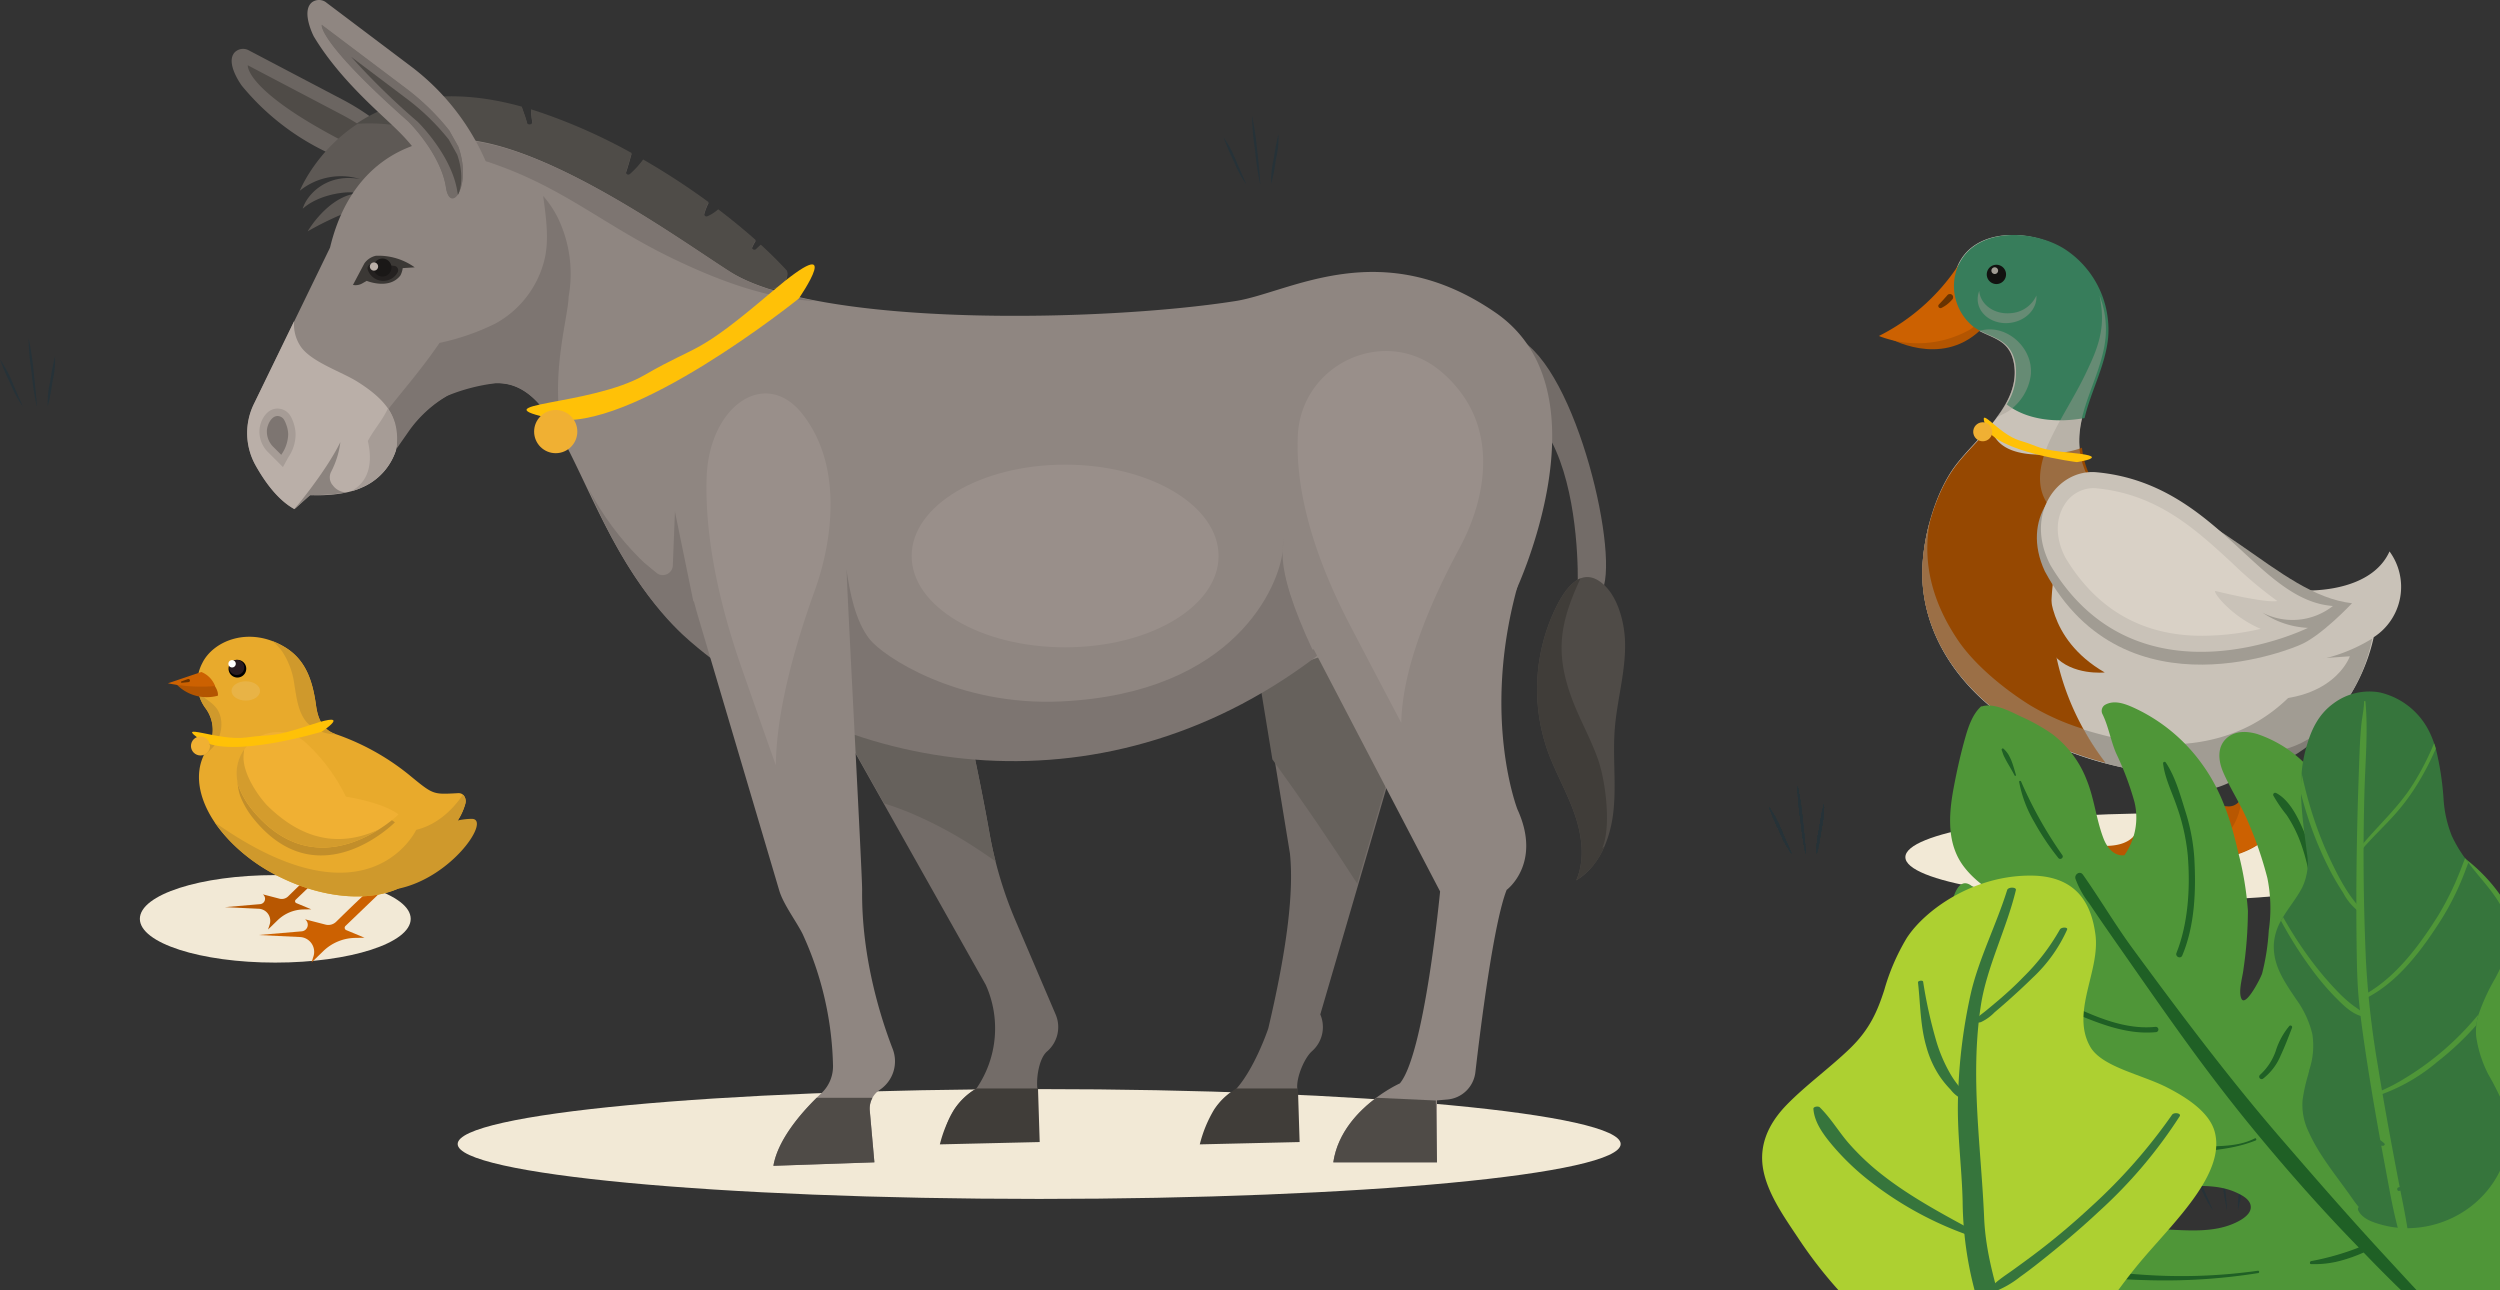 <svg xmlns="http://www.w3.org/2000/svg" xmlns:xlink="http://www.w3.org/1999/xlink" width="462.896" height="238.912" viewBox="0 0 462.896 238.912">
  <rect x="0" y="0" width="462.896" height="238.912" fill="#333333" stroke="none"/>
  <defs>
    <clipPath id="clip-path">
      <rect id="Rectángulo_330070" data-name="Rectángulo 330070" width="14.602" height="42.181" fill="none"/>
    </clipPath>
    <clipPath id="clip-path-2">
      <rect id="Rectángulo_330071" data-name="Rectángulo 330071" width="9.599" height="16.658" fill="none"/>
    </clipPath>
    <clipPath id="clip-path-3">
      <rect id="Rectángulo_330072" data-name="Rectángulo 330072" width="33.922" height="44.776" fill="none"/>
    </clipPath>
    <clipPath id="clip-path-4">
      <rect id="Rectángulo_330073" data-name="Rectángulo 330073" width="10.885" height="5.971" fill="none"/>
    </clipPath>
    <clipPath id="clip-path-5">
      <rect id="Rectángulo_330074" data-name="Rectángulo 330074" width="9.857" height="12.424" fill="none"/>
    </clipPath>
    <clipPath id="clip-path-6">
      <rect id="Rectángulo_330075" data-name="Rectángulo 330075" width="171" height="121" transform="translate(0 0)" fill="#fff" stroke="#707070" stroke-width="1"/>
    </clipPath>
  </defs>
  <g id="Grupo_1004849" data-name="Grupo 1004849" transform="translate(-852.104 -1339.088)">
    <g id="Grupo_908230" data-name="Grupo 908230" transform="translate(852.104 1401.698)">
      <g id="Grupo_907956" data-name="Grupo 907956" transform="translate(0 3.943)">
        <g id="Grupo_907955" data-name="Grupo 907955">
          <path id="Trazado_627998" data-name="Trazado 627998" d="M61.281,461.581a22.15,22.15,0,0,1-2.289-4.262A41.2,41.2,0,0,1,57.1,452.9a22.148,22.148,0,0,1,2.289,4.262C60.413,459.608,61.36,461.581,61.281,461.581Z" transform="translate(-57.094 -452.897)" fill="#263238"/>
        </g>
      </g>
      <g id="Grupo_907958" data-name="Grupo 907958" transform="translate(5.251 0)">
        <g id="Grupo_907957" data-name="Grupo 907957">
          <path id="Trazado_627999" data-name="Trazado 627999" d="M65.288,460.527a55.809,55.809,0,0,1-.947-6.314,44.815,44.815,0,0,1-.552-6.314,55.812,55.812,0,0,1,.947,6.314C65.131,457.686,65.367,460.527,65.288,460.527Z" transform="translate(-63.747 -447.9)" fill="#263238"/>
        </g>
      </g>
      <g id="Grupo_907960" data-name="Grupo 907960" transform="translate(8.807 3.393)">
        <g id="Grupo_907959" data-name="Grupo 907959">
          <path id="Trazado_628000" data-name="Trazado 628000" d="M69.632,452.2a16.355,16.355,0,0,1-.474,4.656,37.6,37.6,0,0,1-.868,4.577,16.354,16.354,0,0,1,.474-4.656A37.607,37.607,0,0,1,69.632,452.2Z" transform="translate(-68.253 -452.2)" fill="#263238"/>
        </g>
      </g>
    </g>
    <g id="Grupo_908229" data-name="Grupo 908229" transform="translate(578.287 -292.507)">
      <path id="Trazado_628473" data-name="Trazado 628473" d="M0,115.2c0,4.472,21.075,8.1,47.073,8.1s47.073-3.625,47.073-8.1-21.075-8.1-47.073-8.1S0,110.731,0,115.2" transform="translate(626.613 1675.104)" fill="#f2e9d6"/>
      <path id="Trazado_628474" data-name="Trazado 628474" d="M42.47,90.68l0,12.66a2.465,2.465,0,0,1-2.634,2.459l-5.176-.356s-.407,4.026-7.808,3.256c0,0,5.678,3.006,1.043,7.657,0,0,13.773.645,18.994-4.678a3.622,3.622,0,0,0,.495-4.333,8.483,8.483,0,0,1-1.289-4.647c.223-3.254.014-11.637.014-11.637Z" transform="translate(646.492 1675.104)" fill="#b85701"/>
      <path id="Trazado_628475" data-name="Trazado 628475" d="M45.215,107.246a8.481,8.481,0,0,1-1.289-4.647c.223-3.254.014-11.637.014-11.637L40.3,90.581l0,12.661a2.439,2.439,0,0,1-.063.544,11.686,11.686,0,0,1-4.982,9.333,18.162,18.162,0,0,1-8.408,3.161c3.381.022,13.551-.295,17.872-4.7a3.622,3.622,0,0,0,.495-4.333" transform="translate(648.645 1675.104)" fill="#cc6101"/>
      <path id="Trazado_628476" data-name="Trazado 628476" d="M85.948,74.469A34.136,34.136,0,0,1,70.192,96.364c-7.924,4.67-17.493,4.5-26.54,3.033C15.977,94.907,1.992,78.156,2.363,62.012c.144-6.285,2.423-14.441,6.2-19.421,4.041-5.325,12.12-11.217,10.762-18.827-.876-4.9-4.692-4.558-7.746-6.87A9.753,9.753,0,0,1,8.391,7.216C10.6-1.52,22.108-1.329,28.241,2.551A17.91,17.91,0,0,1,36.262,18.9c-.618,7.038-5.4,13.45-4.781,20.488.467,5.35,4.008,9.917,7.957,13.49a50.5,50.5,0,0,0,34.73,12.953c5.749-.14,12.321-1.923,14.7-7.239a11.1,11.1,0,0,1-2.92,15.882" transform="translate(627.388 1675.104)" fill="#c9c2b8"/>
      <path id="Trazado_628477" data-name="Trazado 628477" d="M81.664,19.023s9.549,5.612,16.959-1.365l-1.108-3.765Z" transform="translate(541.826 1675.104)" fill="#b35501"/>
      <path id="Trazado_628478" data-name="Trazado 628478" d="M98.99,17.584c4.447-2.522-3.169-6.712-1.848-12.247A38.088,38.088,0,0,1,82.255,18.7,19.758,19.758,0,0,0,98.99,17.584" transform="translate(539.458 1675.104)" fill="#cc6101"/>
      <path id="Trazado_628479" data-name="Trazado 628479" d="M86.761,12.878c.319-.356.647-.682.95-1.029l.459-.513c.159-.168.248-.383.606-.4H88.8a.573.573,0,0,1,.589.482c.06.369-.165.526-.331.72a6.836,6.836,0,0,1-.555.535,5.81,5.81,0,0,1-1.289.838.4.4,0,0,1-.462-.63Z" transform="translate(546.057 1675.104)" fill="#693301"/>
      <path id="Trazado_628480" data-name="Trazado 628480" d="M54.157,95l0,12.66a2.465,2.465,0,0,1-2.634,2.459l-5.176-.356s-.407,4.026-7.808,3.256c0,0,5.678,3.006,1.043,7.657,0,0,13.773.645,18.994-4.678a3.624,3.624,0,0,0,.495-4.334,8.477,8.477,0,0,1-1.289-4.646c.223-3.254.014-11.638.014-11.638Z" transform="translate(623.317 1675.104)" fill="#b85701"/>
      <path id="Trazado_628481" data-name="Trazado 628481" d="M56.9,111.564a8.483,8.483,0,0,1-1.288-4.647c.223-3.254.015-11.637.015-11.637L51.993,94.9l0,12.661a2.439,2.439,0,0,1-.063.544,12.707,12.707,0,0,1-.823,4.071,12.856,12.856,0,0,1-4.16,5.262,18.154,18.154,0,0,1-8.408,3.161c3.381.022,13.552-.295,17.873-4.7a3.624,3.624,0,0,0,.494-4.333" transform="translate(625.463 1675.104)" fill="#cc6101"/>
      <path id="Trazado_628482" data-name="Trazado 628482" d="M80.8,78.72A30.238,30.238,0,0,1,69,90.516c-7.434,4.061-16.31,4.688-24.93,2.77C38.52,92.051,32.2,90.164,27.323,87.062c-4.935-3.136-10.189-7.6-13.135-12.044-4.247-6.4-6.7-13.859-5.056-22.133a38.3,38.3,0,0,0-1.427,9.127c-.356,15.537,12.579,31.632,38.2,36.823,2.313,2.511,6.486,4.177,11.24,4.155a16,16,0,0,0,10.507-3.563,27.232,27.232,0,0,0,7.816-3.064A32.079,32.079,0,0,0,91.017,74.721a30.7,30.7,0,0,1-10.217,4" transform="translate(622.044 1675.104)" fill="#a19c93"/>
      <path id="Trazado_628483" data-name="Trazado 628483" d="M16.184,100.128s2.893-2.021,3.626-4.554c0,0,5.511,1.24,12.553-4.818,0,0-3.839,6.713-16.179,9.372" transform="translate(672.473 1675.104)" fill="#827d76"/>
      <path id="Trazado_628484" data-name="Trazado 628484" d="M58.145,7.216C60.388-1.519,72.072-1.329,78.3,2.551A17.826,17.826,0,0,1,86.442,18.9c-.461,5.172-3.2,10.007-4.377,15-4.918.885-10.492.489-14.418-2.53a11.021,11.021,0,0,0,1.6-7.6c-.889-4.9-4.764-4.558-7.865-6.87a9.669,9.669,0,0,1-3.239-9.678" transform="translate(577.726 1675.104)" fill="#377d5b"/>
      <path id="Trazado_628485" data-name="Trazado 628485" d="M64.788,42.591c1.747-2.268,4.236-4.638,6.413-7.2,1.148,7.431,14.086,5.2,16.852,3.992a16.062,16.062,0,0,0,2.469,7.011,33.144,33.144,0,0,0-5.608,9.25c-4.146,10.406-2.922,22.269,1.639,32.325a50.1,50.1,0,0,0,5.816,9.711C69.612,91.541,58.151,76.533,58.49,62.012c.147-6.285,2.461-14.441,6.3-19.421" transform="translate(571.261 1675.104)" fill="#964801"/>
      <g id="Grupo_908211" data-name="Grupo 908211" transform="translate(651.544 1686.301)" opacity="0.44" style="mix-blend-mode: multiply;isolation: isolate">
        <g id="Grupo_908210" data-name="Grupo 908210" transform="translate(0)">
          <g id="Grupo_908209" data-name="Grupo 908209" clip-path="url(#clip-path)">
            <path id="Trazado_628486" data-name="Trazado 628486" d="M63.895,25.76c-1.919,4-4.377,7.73-6.314,11.725-1.724,3.554-3.011,7.824-1.249,11.359,2.19,4.4,8.32,5.514,12.887,3.7.3-.117.586-.244.872-.378-3.691-3.462-6.866-7.782-7.31-12.787-.624-7.038,4.227-13.451,4.854-20.488a17.254,17.254,0,0,0-1.128-7.7c.122.571.194,1.15.278,1.73.744,5.123-.971,8.83-2.89,12.834" transform="translate(-55.489 -11.196)" fill="#a19c93"/>
          </g>
        </g>
      </g>
      <g id="Grupo_908214" data-name="Grupo 908214" transform="translate(640.272 1692.583)" opacity="0.44" style="mix-blend-mode: multiply;isolation: isolate">
        <g id="Grupo_908213" data-name="Grupo 908213">
          <g id="Grupo_908212" data-name="Grupo 908212" clip-path="url(#clip-path-2)">
            <path id="Trazado_628487" data-name="Trazado 628487" d="M81.526,25.94a7.272,7.272,0,0,0-.453-3.325c-1.365-3.56-5.334-6.026-9.111-4.834,2.759,1.436,5.667,1.821,6.422,5.983.7,3.847-1.055,7.255-3.488,10.372.478-.611,1.854-1.061,2.514-1.533a9.617,9.617,0,0,0,4.116-6.663" transform="translate(-71.961 -17.478)" fill="#a19c93"/>
          </g>
        </g>
      </g>
      <path id="Trazado_628488" data-name="Trazado 628488" d="M22.225,45.457c22.235,3.059,33.55,21.1,47.576,22.732,0,0-5.818,6.218-9.743,7.761,0,0-32.134,14.172-47.129-13.668-4.534-9.709,2.139-17.81,9.3-16.825" transform="translate(639.511 1675.104)" fill="#a19c93"/>
      <path id="Trazado_628489" data-name="Trazado 628489" d="M25.755,43.934c22.348,2.088,29.656,23.74,43.74,24.76a12.1,12.1,0,0,1-13,1.254,16.23,16.23,0,0,0,8.382,2.8S33.393,88.309,17.2,61.148c-4.953-9.5,1.361-17.886,8.554-17.214" transform="translate(636.28 1675.104)" fill="#c9c2b8"/>
      <path id="Trazado_628490" data-name="Trazado 628490" d="M52.686,74.209c-11.078.049-19.634-4.833-25.433-14.51-1.763-3.427-1.851-6.919-.241-9.587a6.36,6.36,0,0,1,5.359-3.24c.185,0,.372.008.558.025,11.387,1.065,18.447,7.582,25.276,13.886a75.676,75.676,0,0,0,8.312,6.987c-2.25.444-11.437-1.847-11.437-1.847-.694-.047,2.7,4.6,8.365,7.007a48.44,48.44,0,0,1-10.759,1.279" transform="translate(628.963 1675.104)" fill="#d9d1c6"/>
      <path id="Trazado_628491" data-name="Trazado 628491" d="M18.515,78.809l11.753-.8S27.183,87.1,11.85,85.982" transform="translate(678.642 1675.104)" fill="#c9c2b8"/>
      <g id="Grupo_908217" data-name="Grupo 908217" transform="translate(629.744 1727.99)" opacity="0.47" style="mix-blend-mode: multiply;isolation: isolate">
        <g id="Grupo_908216" data-name="Grupo 908216" transform="translate(0)">
          <g id="Grupo_908215" data-name="Grupo 908215" clip-path="url(#clip-path-3)">
            <path id="Trazado_628492" data-name="Trazado 628492" d="M58.454,62.012a37.689,37.689,0,0,1,1.45-9.127c-1.67,8.274.822,15.734,5.138,22.133,2.993,4.439,8.333,8.908,13.348,12.044a44.629,44.629,0,0,0,9.9,4.41,69.2,69.2,0,0,0,4.084,6.189C69.23,91.311,58.12,76.309,58.454,62.012" transform="translate(-58.447 -52.885)" fill="#a19c93"/>
          </g>
        </g>
      </g>
      <path id="Trazado_628493" data-name="Trazado 628493" d="M67.669,64.822S66.852,74.66,77.821,81c0,0-6.021.642-9.356-3.154l-1.084,5.168-9.167-15.94Z" transform="translate(585.7 1675.104)" fill="#964801"/>
      <g id="Grupo_908220" data-name="Grupo 908220" transform="translate(639.998 1685.45)" opacity="0.44" style="mix-blend-mode: multiply;isolation: isolate">
        <g id="Grupo_908219" data-name="Grupo 908219">
          <g id="Grupo_908218" data-name="Grupo 908218" clip-path="url(#clip-path-4)">
            <path id="Trazado_628494" data-name="Trazado 628494" d="M77.24,14.456c-2.992.364-5.667-1.4-5.975-3.928-.008-.061-.007-.121-.011-.182a4,4,0,0,0-.275,2c.308,2.533,2.983,4.292,5.975,3.928,2.919-.356,5.055-2.6,4.87-5.064a5.584,5.584,0,0,1-4.584,3.25" transform="translate(-70.95 -10.346)" fill="#a19c93"/>
          </g>
        </g>
      </g>
      <path id="Trazado_628495" data-name="Trazado 628495" d="M80.147,7.292a1.786,1.786,0,1,1-1.794-1.778,1.787,1.787,0,0,1,1.794,1.778" transform="translate(565.107 1675.104)" fill="#121210"/>
      <path id="Trazado_628496" data-name="Trazado 628496" d="M79.283,6.6a.62.62,0,1,1-.623-.617.621.621,0,0,1,.623.617" transform="translate(564.499 1675.104)" fill="#a19c93"/>
    </g>
    <g id="Grupo_908231" data-name="Grupo 908231" transform="translate(1179.637 1484.541)">
      <g id="Grupo_907956-2" data-name="Grupo 907956" transform="translate(0 3.943)">
        <g id="Grupo_907955-2" data-name="Grupo 907955">
          <path id="Trazado_627998-2" data-name="Trazado 627998" d="M61.281,461.581a22.15,22.15,0,0,1-2.289-4.262A41.2,41.2,0,0,1,57.1,452.9a22.148,22.148,0,0,1,2.289,4.262C60.413,459.608,61.36,461.581,61.281,461.581Z" transform="translate(-57.094 -452.897)" fill="#263238"/>
        </g>
      </g>
      <g id="Grupo_907958-2" data-name="Grupo 907958" transform="translate(5.251 0)">
        <g id="Grupo_907957-2" data-name="Grupo 907957">
          <path id="Trazado_627999-2" data-name="Trazado 627999" d="M65.288,460.527a55.809,55.809,0,0,1-.947-6.314,44.815,44.815,0,0,1-.552-6.314,55.812,55.812,0,0,1,.947,6.314C65.131,457.686,65.367,460.527,65.288,460.527Z" transform="translate(-63.747 -447.9)" fill="#263238"/>
        </g>
      </g>
      <g id="Grupo_907960-2" data-name="Grupo 907960" transform="translate(8.807 3.393)">
        <g id="Grupo_907959-2" data-name="Grupo 907959">
          <path id="Trazado_628000-2" data-name="Trazado 628000" d="M69.632,452.2a16.355,16.355,0,0,1-.474,4.656,37.6,37.6,0,0,1-.868,4.577,16.354,16.354,0,0,1,.474-4.656A37.607,37.607,0,0,1,69.632,452.2Z" transform="translate(-68.253 -452.2)" fill="#263238"/>
        </g>
      </g>
    </g>
    <g id="Grupo_908232" data-name="Grupo 908232" transform="translate(1179.637 1484.541)">
      <g id="Grupo_907956-3" data-name="Grupo 907956" transform="translate(0 3.943)">
        <g id="Grupo_907955-3" data-name="Grupo 907955">
          <path id="Trazado_627998-3" data-name="Trazado 627998" d="M61.281,461.581a22.15,22.15,0,0,1-2.289-4.262A41.2,41.2,0,0,1,57.1,452.9a22.148,22.148,0,0,1,2.289,4.262C60.413,459.608,61.36,461.581,61.281,461.581Z" transform="translate(-57.094 -452.897)" fill="#263238"/>
        </g>
      </g>
      <g id="Grupo_907958-3" data-name="Grupo 907958" transform="translate(5.251 0)">
        <g id="Grupo_907957-3" data-name="Grupo 907957">
          <path id="Trazado_627999-3" data-name="Trazado 627999" d="M65.288,460.527a55.809,55.809,0,0,1-.947-6.314,44.815,44.815,0,0,1-.552-6.314,55.812,55.812,0,0,1,.947,6.314C65.131,457.686,65.367,460.527,65.288,460.527Z" transform="translate(-63.747 -447.9)" fill="#263238"/>
        </g>
      </g>
      <g id="Grupo_907960-3" data-name="Grupo 907960" transform="translate(8.807 3.393)">
        <g id="Grupo_907959-3" data-name="Grupo 907959">
          <path id="Trazado_628000-3" data-name="Trazado 628000" d="M69.632,452.2a16.355,16.355,0,0,1-.474,4.656,37.6,37.6,0,0,1-.868,4.577,16.354,16.354,0,0,1,.474-4.656A37.607,37.607,0,0,1,69.632,452.2Z" transform="translate(-68.253 -452.2)" fill="#263238"/>
        </g>
      </g>
    </g>
    <g id="Grupo_908233" data-name="Grupo 908233" transform="translate(1179.637 1484.541)">
      <g id="Grupo_907956-4" data-name="Grupo 907956" transform="translate(0 3.943)">
        <g id="Grupo_907955-4" data-name="Grupo 907955">
          <path id="Trazado_627998-4" data-name="Trazado 627998" d="M61.281,461.581a22.15,22.15,0,0,1-2.289-4.262A41.2,41.2,0,0,1,57.1,452.9a22.148,22.148,0,0,1,2.289,4.262C60.413,459.608,61.36,461.581,61.281,461.581Z" transform="translate(-57.094 -452.897)" fill="#263238"/>
        </g>
      </g>
      <g id="Grupo_907958-4" data-name="Grupo 907958" transform="translate(5.251 0)">
        <g id="Grupo_907957-4" data-name="Grupo 907957">
          <path id="Trazado_627999-4" data-name="Trazado 627999" d="M65.288,460.527a55.809,55.809,0,0,1-.947-6.314,44.815,44.815,0,0,1-.552-6.314,55.812,55.812,0,0,1,.947,6.314C65.131,457.686,65.367,460.527,65.288,460.527Z" transform="translate(-63.747 -447.9)" fill="#263238"/>
        </g>
      </g>
      <g id="Grupo_907960-4" data-name="Grupo 907960" transform="translate(8.807 3.393)">
        <g id="Grupo_907959-4" data-name="Grupo 907959">
          <path id="Trazado_628000-4" data-name="Trazado 628000" d="M69.632,452.2a16.355,16.355,0,0,1-.474,4.656,37.6,37.6,0,0,1-.868,4.577,16.354,16.354,0,0,1,.474-4.656A37.607,37.607,0,0,1,69.632,452.2Z" transform="translate(-68.253 -452.2)" fill="#263238"/>
        </g>
      </g>
    </g>
    <g id="Grupo_908234" data-name="Grupo 908234" transform="translate(1179.637 1484.541)">
      <g id="Grupo_907956-5" data-name="Grupo 907956" transform="translate(0 3.943)">
        <g id="Grupo_907955-5" data-name="Grupo 907955">
          <path id="Trazado_627998-5" data-name="Trazado 627998" d="M61.281,461.581a22.15,22.15,0,0,1-2.289-4.262A41.2,41.2,0,0,1,57.1,452.9a22.148,22.148,0,0,1,2.289,4.262C60.413,459.608,61.36,461.581,61.281,461.581Z" transform="translate(-57.094 -452.897)" fill="#263238"/>
        </g>
      </g>
      <g id="Grupo_907958-5" data-name="Grupo 907958" transform="translate(5.251 0)">
        <g id="Grupo_907957-5" data-name="Grupo 907957">
          <path id="Trazado_627999-5" data-name="Trazado 627999" d="M65.288,460.527a55.809,55.809,0,0,1-.947-6.314,44.815,44.815,0,0,1-.552-6.314,55.812,55.812,0,0,1,.947,6.314C65.131,457.686,65.367,460.527,65.288,460.527Z" transform="translate(-63.747 -447.9)" fill="#263238"/>
        </g>
      </g>
      <g id="Grupo_907960-5" data-name="Grupo 907960" transform="translate(8.807 3.393)">
        <g id="Grupo_907959-5" data-name="Grupo 907959">
          <path id="Trazado_628000-5" data-name="Trazado 628000" d="M69.632,452.2a16.355,16.355,0,0,1-.474,4.656,37.6,37.6,0,0,1-.868,4.577,16.354,16.354,0,0,1,.474-4.656A37.607,37.607,0,0,1,69.632,452.2Z" transform="translate(-68.253 -452.2)" fill="#263238"/>
        </g>
      </g>
    </g>
    <g id="Grupo_908235" data-name="Grupo 908235" transform="translate(1179.637 1484.541)">
      <g id="Grupo_907956-6" data-name="Grupo 907956" transform="translate(0 3.943)">
        <g id="Grupo_907955-6" data-name="Grupo 907955">
          <path id="Trazado_627998-6" data-name="Trazado 627998" d="M61.281,461.581a22.15,22.15,0,0,1-2.289-4.262A41.2,41.2,0,0,1,57.1,452.9a22.148,22.148,0,0,1,2.289,4.262C60.413,459.608,61.36,461.581,61.281,461.581Z" transform="translate(-57.094 -452.897)" fill="#263238"/>
        </g>
      </g>
      <g id="Grupo_907958-6" data-name="Grupo 907958" transform="translate(5.251 0)">
        <g id="Grupo_907957-6" data-name="Grupo 907957">
          <path id="Trazado_627999-6" data-name="Trazado 627999" d="M65.288,460.527a55.809,55.809,0,0,1-.947-6.314,44.815,44.815,0,0,1-.552-6.314,55.812,55.812,0,0,1,.947,6.314C65.131,457.686,65.367,460.527,65.288,460.527Z" transform="translate(-63.747 -447.9)" fill="#263238"/>
        </g>
      </g>
      <g id="Grupo_907960-6" data-name="Grupo 907960" transform="translate(8.807 3.393)">
        <g id="Grupo_907959-6" data-name="Grupo 907959">
          <path id="Trazado_628000-6" data-name="Trazado 628000" d="M69.632,452.2a16.355,16.355,0,0,1-.474,4.656,37.6,37.6,0,0,1-.868,4.577,16.354,16.354,0,0,1,.474-4.656A37.607,37.607,0,0,1,69.632,452.2Z" transform="translate(-68.253 -452.2)" fill="#263238"/>
        </g>
      </g>
    </g>
    <g id="Grupo_908236" data-name="Grupo 908236" transform="translate(1078.637 1360.541)">
      <g id="Grupo_907956-7" data-name="Grupo 907956" transform="translate(0 3.943)">
        <g id="Grupo_907955-7" data-name="Grupo 907955">
          <path id="Trazado_627998-7" data-name="Trazado 627998" d="M61.281,461.581a22.15,22.15,0,0,1-2.289-4.262A41.2,41.2,0,0,1,57.1,452.9a22.148,22.148,0,0,1,2.289,4.262C60.413,459.608,61.36,461.581,61.281,461.581Z" transform="translate(-57.094 -452.897)" fill="#263238"/>
        </g>
      </g>
      <g id="Grupo_907958-7" data-name="Grupo 907958" transform="translate(5.251 0)">
        <g id="Grupo_907957-7" data-name="Grupo 907957">
          <path id="Trazado_627999-7" data-name="Trazado 627999" d="M65.288,460.527a55.809,55.809,0,0,1-.947-6.314,44.815,44.815,0,0,1-.552-6.314,55.812,55.812,0,0,1,.947,6.314C65.131,457.686,65.367,460.527,65.288,460.527Z" transform="translate(-63.747 -447.9)" fill="#263238"/>
        </g>
      </g>
      <g id="Grupo_907960-7" data-name="Grupo 907960" transform="translate(8.807 3.393)">
        <g id="Grupo_907959-7" data-name="Grupo 907959">
          <path id="Trazado_628000-7" data-name="Trazado 628000" d="M69.632,452.2a16.355,16.355,0,0,1-.474,4.656,37.6,37.6,0,0,1-.868,4.577,16.354,16.354,0,0,1,.474-4.656A37.607,37.607,0,0,1,69.632,452.2Z" transform="translate(-68.253 -452.2)" fill="#263238"/>
        </g>
      </g>
    </g>
    <g id="Grupo_908237" data-name="Grupo 908237" transform="translate(1179.637 1484.541)">
      <g id="Grupo_907956-8" data-name="Grupo 907956" transform="translate(0 3.943)">
        <g id="Grupo_907955-8" data-name="Grupo 907955">
          <path id="Trazado_627998-8" data-name="Trazado 627998" d="M61.281,461.581a22.15,22.15,0,0,1-2.289-4.262A41.2,41.2,0,0,1,57.1,452.9a22.148,22.148,0,0,1,2.289,4.262C60.413,459.608,61.36,461.581,61.281,461.581Z" transform="translate(-57.094 -452.897)" fill="#263238"/>
        </g>
      </g>
      <g id="Grupo_907958-8" data-name="Grupo 907958" transform="translate(5.251 0)">
        <g id="Grupo_907957-8" data-name="Grupo 907957">
          <path id="Trazado_627999-8" data-name="Trazado 627999" d="M65.288,460.527a55.809,55.809,0,0,1-.947-6.314,44.815,44.815,0,0,1-.552-6.314,55.812,55.812,0,0,1,.947,6.314C65.131,457.686,65.367,460.527,65.288,460.527Z" transform="translate(-63.747 -447.9)" fill="#263238"/>
        </g>
      </g>
      <g id="Grupo_907960-8" data-name="Grupo 907960" transform="translate(8.807 3.393)">
        <g id="Grupo_907959-8" data-name="Grupo 907959">
          <path id="Trazado_628000-8" data-name="Trazado 628000" d="M69.632,452.2a16.355,16.355,0,0,1-.474,4.656,37.6,37.6,0,0,1-.868,4.577,16.354,16.354,0,0,1,.474-4.656A37.607,37.607,0,0,1,69.632,452.2Z" transform="translate(-68.253 -452.2)" fill="#263238"/>
        </g>
      </g>
    </g>
    <g id="Grupo_908238" data-name="Grupo 908238" transform="translate(1179.637 1484.541)">
      <g id="Grupo_907956-9" data-name="Grupo 907956" transform="translate(0 3.943)">
        <g id="Grupo_907955-9" data-name="Grupo 907955">
          <path id="Trazado_627998-9" data-name="Trazado 627998" d="M61.281,461.581a22.15,22.15,0,0,1-2.289-4.262A41.2,41.2,0,0,1,57.1,452.9a22.148,22.148,0,0,1,2.289,4.262C60.413,459.608,61.36,461.581,61.281,461.581Z" transform="translate(-57.094 -452.897)" fill="#263238"/>
        </g>
      </g>
      <g id="Grupo_907958-9" data-name="Grupo 907958" transform="translate(5.251 0)">
        <g id="Grupo_907957-9" data-name="Grupo 907957">
          <path id="Trazado_627999-9" data-name="Trazado 627999" d="M65.288,460.527a55.809,55.809,0,0,1-.947-6.314,44.815,44.815,0,0,1-.552-6.314,55.812,55.812,0,0,1,.947,6.314C65.131,457.686,65.367,460.527,65.288,460.527Z" transform="translate(-63.747 -447.9)" fill="#263238"/>
        </g>
      </g>
      <g id="Grupo_907960-9" data-name="Grupo 907960" transform="translate(8.807 3.393)">
        <g id="Grupo_907959-9" data-name="Grupo 907959">
          <path id="Trazado_628000-9" data-name="Trazado 628000" d="M69.632,452.2a16.355,16.355,0,0,1-.474,4.656,37.6,37.6,0,0,1-.868,4.577,16.354,16.354,0,0,1,.474-4.656A37.607,37.607,0,0,1,69.632,452.2Z" transform="translate(-68.253 -452.2)" fill="#263238"/>
        </g>
      </g>
    </g>
    <g id="Grupo_908239" data-name="Grupo 908239" transform="translate(1257.637 1550.541)">
      <g id="Grupo_907956-10" data-name="Grupo 907956" transform="translate(0 3.943)">
        <g id="Grupo_907955-10" data-name="Grupo 907955">
          <path id="Trazado_627998-10" data-name="Trazado 627998" d="M61.281,461.581a22.15,22.15,0,0,1-2.289-4.262A41.2,41.2,0,0,1,57.1,452.9a22.148,22.148,0,0,1,2.289,4.262C60.413,459.608,61.36,461.581,61.281,461.581Z" transform="translate(-57.094 -452.897)" fill="#263238"/>
        </g>
      </g>
      <g id="Grupo_907958-10" data-name="Grupo 907958" transform="translate(5.251 0)">
        <g id="Grupo_907957-10" data-name="Grupo 907957">
          <path id="Trazado_627999-10" data-name="Trazado 627999" d="M65.288,460.527a55.809,55.809,0,0,1-.947-6.314,44.815,44.815,0,0,1-.552-6.314,55.812,55.812,0,0,1,.947,6.314C65.131,457.686,65.367,460.527,65.288,460.527Z" transform="translate(-63.747 -447.9)" fill="#263238"/>
        </g>
      </g>
      <g id="Grupo_907960-10" data-name="Grupo 907960" transform="translate(8.807 3.393)">
        <g id="Grupo_907959-10" data-name="Grupo 907959">
          <path id="Trazado_628000-10" data-name="Trazado 628000" d="M69.632,452.2a16.355,16.355,0,0,1-.474,4.656,37.6,37.6,0,0,1-.868,4.577,16.354,16.354,0,0,1,.474-4.656A37.607,37.607,0,0,1,69.632,452.2Z" transform="translate(-68.253 -452.2)" fill="#263238"/>
        </g>
      </g>
    </g>
    <g id="Grupo_908228" data-name="Grupo 908228" transform="translate(-338.267 -183.256)">
      <path id="Trazado_628539" data-name="Trazado 628539" d="M181.417,154.286c0,4.472-11.227,8.1-25.075,8.1s-25.075-3.625-25.075-8.1,11.226-8.1,25.075-8.1,25.075,3.625,25.075,8.1" transform="translate(1085 1538.191)" fill="#f2e9d6"/>
      <path id="Trazado_628540" data-name="Trazado 628540" d="M174.426,148.453c-.216-.072-4.876,4.47-6.814,6.372a2.067,2.067,0,0,1-1.971.525l-3.779-.979.129.125a1.228,1.228,0,0,1-.751,2.1l-8.026.685,7.713.373a2.749,2.749,0,0,1,2.485,3.583l-.366,1.142,2.176-2.112a8.7,8.7,0,0,1,5.9-2.455l1.751-.03-3.393-1.411a.466.466,0,0,1-.144-.767l7.452-7.154Z" transform="translate(1085 1538.191)" fill="#cc6101"/>
      <path id="Trazado_628541" data-name="Trazado 628541" d="M164.261,144.944c-.176-.059-3.964,3.635-5.54,5.181a1.683,1.683,0,0,1-1.6.427l-3.072-.8.1.1a1,1,0,0,1-.611,1.71l-6.526.557,6.271.3a2.234,2.234,0,0,1,2.02,2.913l-.3.928,1.77-1.717a7.071,7.071,0,0,1,4.8-2l1.425-.025-2.76-1.147a.379.379,0,0,1-.117-.623l6.06-5.817Z" transform="translate(1085 1538.191)" fill="#b85701"/>
      <path id="Trazado_628542" data-name="Trazado 628542" d="M190.157,131.012c-.15.011-.3.021-.45.028-4.258.215-4.174.207-8.726-3.526a44.715,44.715,0,0,0-13.546-7.463c-2.416-.855-3.221-2.925-3.546-5.279-.627-4.54-1.875-8.412-5.719-10.756-6.659-4.06-13.348-1.192-15.347,2.924a7.931,7.931,0,0,0,.61,8.357,6.707,6.707,0,0,1,.213,7.715,8.874,8.874,0,0,0-.514.915c-3.425,7.051,3.01,17.241,14.373,22.761s23.351,4.278,26.776-2.773a9.21,9.21,0,0,0,.876-3.522,11.7,11.7,0,0,0,6.361-7.38c.282-1.043-.284-2.081-1.361-2" transform="translate(1085 1538.191)" fill="#e8aa2c"/>
      <path id="Trazado_628543" data-name="Trazado 628543" d="M147.69,107.967a1.638,1.638,0,1,1,1.639,1.639,1.639,1.639,0,0,1-1.639-1.639" transform="translate(1085 1538.191)"/>
      <path id="Trazado_628544" data-name="Trazado 628544" d="M147.792,107.731a1.4,1.4,0,1,1,1.4,1.4,1.4,1.4,0,0,1-1.4-1.4" transform="translate(1085 1538.191)" fill="#291b21"/>
      <path id="Trazado_628545" data-name="Trazado 628545" d="M149.027,107.057a.683.683,0,1,1-.683-.683.683.683,0,0,1,.683.683" transform="translate(1085 1538.191)" fill="#fff"/>
      <path id="Trazado_628546" data-name="Trazado 628546" d="M169.024,133.128a33.11,33.11,0,0,0-7.048-9.829c-6.009-5.443-14.767.47-12.123,8.246a15.793,15.793,0,0,0,2.367,4.08c12.07,15.1,26.271.792,26.271.792-2.958-2.315-9.467-3.289-9.467-3.289" transform="translate(1085 1538.191)" fill="#c28e2a"/>
      <path id="Trazado_628547" data-name="Trazado 628547" d="M169.417,131.666a33.187,33.187,0,0,0-7.255-9.829,7.667,7.667,0,0,0-12.478,8.246,15.715,15.715,0,0,0,2.437,4.08c12.424,15.1,27.04.792,27.04.792-3.045-2.315-9.744-3.289-9.744-3.289" transform="translate(1085 1538.191)" fill="#f0b033"/>
      <path id="Trazado_628548" data-name="Trazado 628548" d="M155.044,133.493c-1.4-1.354-4.869-5.949-4.568-9.562.031-.373.069-.708.111-1.015a7.632,7.632,0,0,0-.9,7.166,15.72,15.72,0,0,0,2.437,4.081c8.6,10.457,18.252,6.814,23.378,3.583-5.29,2.417-12.538,3.421-20.455-4.253" transform="translate(1085 1538.191)" fill="#d49c2d"/>
      <path id="Trazado_628549" data-name="Trazado 628549" d="M192.682,135.767a13.43,13.43,0,0,0-2.55.3,11.151,11.151,0,0,0,1.386-3.05,1.653,1.653,0,0,0-.448-1.723c-1.067,1.627-3.968,5.381-8.632,6.512,0,0-8.778,18.745-37.3-1.389a31.478,31.478,0,0,0,12.364,10.275c7.916,3.846,16.134,4.4,21.55,2.009l-.016.022c10.11-2.071,17.377-13.033,13.643-12.952" transform="translate(1085 1538.191)" fill="#cf992c"/>
      <path id="Trazado_628550" data-name="Trazado 628550" d="M143.132,123.927c-.028.057-.049.116-.076.174a17.7,17.7,0,0,0,1.651-1.483c1.765-1.875,2.343-5.382.636-7.477-.9-1.1-2.212-1.719-3.233-2.686a7.34,7.34,0,0,0,1.323,2.842,6.708,6.708,0,0,1,.214,7.715,8.7,8.7,0,0,0-.515.915" transform="translate(1085 1538.191)" fill="#cf992c"/>
      <path id="Trazado_628551" data-name="Trazado 628551" d="M157.59,104.731a14.5,14.5,0,0,1,2.3,6.3c.4,2.35.691,5.1,2.355,6.947a7.711,7.711,0,0,0,5.384,2.149l-.2-.074c-2.416-.855-3.221-2.924-3.546-5.279-.627-4.54-1.875-8.411-5.719-10.755a14.2,14.2,0,0,0-2.336-1.149,9.845,9.845,0,0,1,1.756,1.863" transform="translate(1085 1538.191)" fill="#cf992c"/>
      <path id="Trazado_628552" data-name="Trazado 628552" d="M153.521,112.086c0,.987-1.182,1.786-2.639,1.786s-2.639-.8-2.639-1.786,1.181-1.786,2.639-1.786,2.639.8,2.639,1.786" transform="translate(1085 1538.191)" fill="#e8b346"/>
      <path id="Trazado_628553" data-name="Trazado 628553" d="M143.587,109.283s2.39,2.253,2.117,3.687a7.8,7.8,0,0,1-7.852-2.321Z" transform="translate(1085 1538.191)" fill="#b35501"/>
      <path id="Trazado_628554" data-name="Trazado 628554" d="M142.654,108.578l-6.191,2.094a31.106,31.106,0,0,0,8.734.512,4.519,4.519,0,0,0-2.543-2.606" transform="translate(1085 1538.191)" fill="#cc6101"/>
      <path id="Trazado_628555" data-name="Trazado 628555" d="M138.977,110.314l1.172-.425a.291.291,0,1,1,.2.548.282.282,0,0,1-.071.016l-1.24.121a.134.134,0,0,1-.059-.26" transform="translate(1085 1538.191)" fill="#693301"/>
    </g>
    <path id="Trazado_628497" data-name="Trazado 628497" d="M263.089,317.522c0,5.615-48.205,10.166-107.67,10.166S47.75,323.136,47.75,317.522s48.205-10.166,107.67-10.166,107.67,4.551,107.67,10.166" transform="translate(889.095 1233.39)" fill="#f2e9d6"/>
    <path id="Trazado_628498" data-name="Trazado 628498" d="M17.608,154.226l17.36,9.117a43.9,43.9,0,0,1,19,19.526l1.207,2.458-12.3,2.015A21.3,21.3,0,0,0,31.315,172.72,45.768,45.768,0,0,1,16.3,160.766s-3.183-4.285-1.268-6.231a2.2,2.2,0,0,1,2.574-.309" transform="translate(880.579 1194.193)" fill="#6b6561"/>
    <path id="Trazado_628499" data-name="Trazado 628499" d="M43.271,171.863a43.942,43.942,0,0,0-9.112-6.38L16.8,156.365s-.677,4.841,19.382,14.949c0,0,6.89,4.389,8.87,10.49,1.546,4.766,4.133-.34.362-7.256Z" transform="translate(881.186 1194.811)" fill="#4f4b47"/>
    <path id="Trazado_628500" data-name="Trazado 628500" d="M39.079,169.839q-.588-.576-1.2-1.13l2.139,2.687c-.277-.511-.594-1.031-.944-1.557" transform="translate(886.574 1197.965)" fill="#d19292"/>
    <path id="Trazado_628501" data-name="Trazado 628501" d="M114.659,193.359c-1.39-1.524-3.012-3.141-4.834-4.81-.3.27-.6.542-.894.827s-.88-.041-.7-.439a12.955,12.955,0,0,1,.65-1.243c-2.089-1.863-4.426-3.78-6.94-5.692a7.4,7.4,0,0,1-1.981,1.278.437.437,0,0,1-.613-.5,12.2,12.2,0,0,1,.814-2.107,131.534,131.534,0,0,0-12.118-7.895,16.658,16.658,0,0,1-2.465,2.7.434.434,0,0,1-.7-.439c.378-1.146.708-2.306,1.022-3.47a103.8,103.8,0,0,0-17.518-7.728c-.373-.122-.739-.234-1.107-.347.054.755.122,1.507.237,2.256a.436.436,0,0,1-.432.526h-.143a.436.436,0,0,1-.407-.333c-.216-.987-.642-1.96-.949-2.947-31.514-8.761-41.108,15.389-41.108,15.389a12.116,12.116,0,0,1,11.177-2.149c-6.288-1.183-9.941,3.008-10.64,5.48,4.03-3.6,11.444-3.239,9.135-2.687-4.943,1.183-8.221,6.878-8.221,6.878a58.2,58.2,0,0,1,9.3-4.3c7.738-12.466,20.076-9.341,24.422-8.884,22.354,4.3,28.372,18.342,44.707,24.5,11.892.86,10.316-3.868,10.316-3.868" transform="translate(883.146 1196.016)" fill="#5e5955"/>
    <path id="Trazado_628502" data-name="Trazado 628502" d="M112.539,193.22c-1.39-1.524-3.012-3.141-4.834-4.81-.3.27-.6.542-.894.827s-.88-.041-.7-.439a12.783,12.783,0,0,1,.65-1.242c-2.088-1.864-4.426-3.782-6.94-5.694a7.4,7.4,0,0,1-1.981,1.278.436.436,0,0,1-.613-.5,12.2,12.2,0,0,1,.814-2.107,131.521,131.521,0,0,0-12.118-7.893,16.65,16.65,0,0,1-2.465,2.7.434.434,0,0,1-.7-.439c.378-1.146.708-2.306,1.022-3.47A103.8,103.8,0,0,0,66.256,163.7c-.373-.122-.74-.234-1.107-.347.054.755.122,1.508.237,2.256a.437.437,0,0,1-.432.527h-.143a.437.437,0,0,1-.407-.334c-.216-.987-.642-1.96-.949-2.947-14.437-4.014-24.271-1.119-30.693,3.2,6.364-.507,14.728.871,25.159,6.618,22.015,4.392,28.067,18.294,44.3,24.418,11.892.859,10.317-3.869,10.317-3.869" transform="translate(885.266 1195.98)" fill="#4f4c48"/>
    <path id="Trazado_628503" data-name="Trazado 628503" d="M210.111,214.187c5.35,8.456,5.871,22.554,5.829,27.547,0,.78-.044,1.517-.1,2.24q2.475-.13,4.953-.2c0-.428,0-.865.021-1.323,2.293-9.17-6.733-44.829-18.122-46.382l-1.476,3.78c3.88,3.474,6.851,9.944,8.9,14.338" transform="translate(928.306 1204.955)" fill="#736c68"/>
    <path id="Trazado_628504" data-name="Trazado 628504" d="M208.8,263.778c1.421,4.018,3.592,7.738,5.02,11.753s2.063,8.566.364,12.475c4.33-2.586,6.369-7.837,6.9-12.854s-.148-10.092.237-15.12c.419-5.487,2.1-10.874,1.9-16.372-.132-3.672-1.469-8.831-4.722-11.043-3.933-2.675-6.8,2.173-8.261,5.258a34.489,34.489,0,0,0-1.435,25.9" transform="translate(929.767 1214.095)" fill="#4f4b47"/>
    <path id="Trazado_628505" data-name="Trazado 628505" d="M133.563,306.088a19.638,19.638,0,0,1-1.725,19.189,12.4,12.4,0,0,0-6,8.728c6.162-.143,10.919-.336,17.081-.48l.21-8.161c-.257-1.954.285-5.655,1.779-6.939a5.955,5.955,0,0,0,1.594-6.856l-7.431-17.38a73.636,73.636,0,0,1-4.8-16.122c-.871-4.924-2.3-12.31-4.565-22.513-4.729-21.28-35.115-18.7-35.115-18.7Z" transform="translate(901.063 1215.352)" fill="#736c68"/>
    <path id="Trazado_628506" data-name="Trazado 628506" d="M119.909,274.438a75.619,75.619,0,0,1,11.318,6.029c1.416.905,2.8,1.854,4.172,2.822-.46-1.8-.857-3.607-1.181-5.435-.871-4.925-2.3-12.311-4.565-22.514-4.729-21.278-35.115-18.7-35.115-18.7l20.212,35.907q2.623.821,5.159,1.89" transform="translate(901.05 1215.297)" fill="#66615c"/>
    <path id="Trazado_628507" data-name="Trazado 628507" d="M167.755,250.656l5.8,35.464c.717,6.878-.429,17.194-4.011,32.383,0,0-2.58,7.738-6.305,11.607a9.084,9.084,0,0,0-4.013,4.3,8.835,8.835,0,0,0-.716,3.941c6.161-.143,9.937-.023,16.1-.166l.314-8.475c-.257-1.961,1.24-5.686,2.722-7a5.952,5.952,0,0,0,1.529-6.8L192.9,268.925s8.8-20.2,4.074-41.482-35.025,8.383-35.025,8.383Z" transform="translate(917.393 1211.008)" fill="#736c68"/>
    <path id="Trazado_628508" data-name="Trazado 628508" d="M169.671,268.608q8.166,11.29,15.706,23.008l6.549-22.416s8.8-20.2,4.074-41.483-35.025,8.383-35.025,8.383l5.8,14.83Z" transform="translate(918.024 1211.078)" fill="#66615c"/>
    <path id="Trazado_628509" data-name="Trazado 628509" d="M53.54,167.284S36.919,167,32.047,187.345L17.991,216.274a12.252,12.252,0,0,0,.3,11.434c1.71,3.055,4.142,6.419,7.166,8.069l2.865-2.58a47.26,47.26,0,0,0,9.458-1.576c6.3-2.006,7.964-18.368,24.789-19.2,14.472-.717,15.749,29.917,35.966,47.428,30.847,26.72,79.954,30.664,113.771,4.3l39.261-13.183s17.482-36.968-3.725-51.584-38.111-3.724-48.082-2.149c-24.5,3.868-77.377,4.943-93.845-5.512-9.389-5.96-36.251-25.621-52.373-24.436" transform="translate(881.167 1197.588)" fill="#8f8681"/>
    <path id="Trazado_628510" data-name="Trazado 628510" d="M55.351,171.594c13.659,4.635,20.893,11.553,33.841,17.78,8.337,4.009,17.3,7.4,26.386,7.849-6.564-1.282-12.042-3.037-15.709-5.365-9.389-5.961-36.251-25.622-52.375-24.437a19.137,19.137,0,0,0-5.762,1.067c2.919.809,11.036,2.229,13.618,3.1" transform="translate(887.558 1197.622)" fill="#7d7571"/>
    <path id="Trazado_628511" data-name="Trazado 628511" d="M32.306,189.859h0a2.485,2.485,0,0,0,1.706-.274l.846-.478s4.154,1.72,6.232-1a4.039,4.039,0,0,0,.431-1.361l2.221-.143a11.5,11.5,0,0,0-7.207-2.143,3.556,3.556,0,0,0-2.111,1.406Z" transform="translate(885.149 1201.987)" fill="#3b3835"/>
    <path id="Trazado_628512" data-name="Trazado 628512" d="M35.354,185.708a.776.776,0,0,0-.814,1.126,3.027,3.027,0,0,0,5.5.352A.819.819,0,0,0,39.393,186c-1.346-.134-2.7-.232-4.039-.294" transform="translate(885.701 1202.308)" fill="#242120"/>
    <path id="Trazado_628513" data-name="Trazado 628513" d="M44.075,212.924c-.993-3.35-3.951-5.708-6.9-7.577s-8.383-3.594-10.457-6.407a7.257,7.257,0,0,1-1.311-4.856l-7.434,15.3a12.248,12.248,0,0,0,.3,11.434c1.711,3.055,4.142,6.419,7.166,8.069l2.866-2.58s5.725.408,9.636-1.4a11.264,11.264,0,0,0,6.326-6.932,10.961,10.961,0,0,0-.187-5.048" transform="translate(881.161 1204.448)" fill="#baafa8"/>
    <path id="Trazado_628514" data-name="Trazado 628514" d="M20.023,214.98a5.379,5.379,0,0,1-1.5-4.069c.105-1.579,1.242-3.92,3.342-3.92a2.819,2.819,0,0,1,1.248.3,2.762,2.762,0,0,1,1.1.994,5.2,5.2,0,0,1,.472.974l.026.065a6.845,6.845,0,0,1,.5,2.455,7.578,7.578,0,0,1-1.3,4.164c-.062.1-.117.192-.159.27l-.884,1.613Z" transform="translate(881.625 1207.746)" fill="#a69c96"/>
    <path id="Trazado_628515" data-name="Trazado 628515" d="M22.78,208.76a1.38,1.38,0,0,0-.555-.508c-1.5-.739-2.522,1.261-2.605,2.473a4.01,4.01,0,0,0,1.1,3l1.549,1.549a6.878,6.878,0,0,0,1.291-3.753,5.481,5.481,0,0,0-.406-1.961,4.454,4.454,0,0,0-.373-.8" transform="translate(881.905 1208.027)" fill="#7d7571"/>
    <path id="Trazado_628516" data-name="Trazado 628516" d="M201.076,248.576c-3.451-7.42-5.7-13.969-5.508-18.236-.611,6.193-8.6,26.313-41.007,27.852-19.172.91-32.937-8.332-35.449-11.5-2.684-3.381-3.708-8.8-4.314-13.018l-.652,18.269c-17.467-6.063-36.506-13.091-47.09-33.109,7.593,17.832,15.588,25.444,18.752,28.185,29.2,25.293,77.651,33.016,117.454,1.725-.614.122-1.554-.3-2.186-.172" transform="translate(894.027 1210.772)" fill="#7d7571"/>
    <path id="Trazado_628517" data-name="Trazado 628517" d="M169.415,228.43q.1-1.034.159-2.124s-.1.811-.159,2.124" transform="translate(920.181 1212.681)" fill="#7d7571"/>
    <path id="Trazado_628518" data-name="Trazado 628518" d="M83.933,240.419l15.262,51.533c.753,2.545,3.1,5.637,4.3,8a61.253,61.253,0,0,1,5.66,24.378,6.839,6.839,0,0,1-2.142,5.171c-2.917,2.733-7.984,8.138-8.891,13.436l18.7-.644-.856-9.587a4.142,4.142,0,0,1,1.828-3.814,6.354,6.354,0,0,0,2.418-7.569c-2.314-5.994-5.807-17.138-5.665-29.491.03-2.551-2.475-49.071-2.9-59.389,0,0-8.792-7.075-32.22-8.794Z" transform="translate(897.187 1212.003)" fill="#8f8681"/>
    <path id="Trazado_628519" data-name="Trazado 628519" d="M174.415,247.327h0l24.073,46.139s-2.866,30.092-7.451,35.537c0,0-10.89,4.871-12.323,14.615h19.2V332.154l1.917-.166a5.72,5.72,0,0,0,5.189-5.041c1.019-8.824,3.4-27.7,5.79-33.768,0,0,6.591-4.871,2.006-14.9,0,0-6.634-16.873-.1-40.922a7.7,7.7,0,0,0-.6-5.606l-.023-.041c-6.193-11.768-21.1-16.737-32.865-10.54a21.47,21.47,0,0,0-3.046,1.933c-7.731,5.912-8.765,8.653-1.773,24.225" transform="translate(920.262 1210.683)" fill="#8f8681"/>
    <path id="Trazado_628520" data-name="Trazado 628520" d="M75.257,231.673l2.461,2a1.88,1.88,0,0,0,2.834-1.353l.4-10.138,4.313,21.052s-3.1-.691-10.008-11.562" transform="translate(896.123 1211.627)" fill="#7d7571"/>
    <path id="Trazado_628521" data-name="Trazado 628521" d="M218.2,265.482c-1.428-4.015-3.6-7.735-5.02-11.753-2.937-8.3-1.9-13.724,1.8-21.693-2.148.849-3.765,3.714-4.745,5.787a34.486,34.486,0,0,0-1.435,25.9c1.421,4.018,3.592,7.738,5.02,11.753s2.063,8.568.364,12.475a13.254,13.254,0,0,0,5.2-6.224c-.124.08-.242.166-.369.242,1.7-3.908.614-12.475-.814-16.49" transform="translate(929.767 1214.145)" fill="#403d39"/>
    <path id="Trazado_628522" data-name="Trazado 628522" d="M38.667,186.536A1.668,1.668,0,1,1,37,184.867a1.669,1.669,0,0,1,1.669,1.669" transform="translate(885.922 1202.093)" fill="#1a1817"/>
    <path id="Trazado_628523" data-name="Trazado 628523" d="M36.328,186.2a.762.762,0,1,1-.762-.762.762.762,0,0,1,.762.762" transform="translate(885.787 1202.239)" fill="#baafa8"/>
    <path id="Trazado_628524" data-name="Trazado 628524" d="M194.112,266.4l-.084-.025c.156.216.084.025.084.025" transform="translate(926.47 1222.918)" fill="#998f8a"/>
    <path id="Trazado_628525" data-name="Trazado 628525" d="M202.907,207.743a23,23,0,0,0-4.839-5.532c-10.252-8.544-25.809-1.367-26.406,11.966-.372,8.3,1.7,19.838,9.7,35.164,3.925,7.513,7.017,13.394,9.456,18,.138-7.261,2.859-17.639,10.817-32.416,4.573-8.49,6.35-18.99,1.267-27.184" transform="translate(920.745 1205.578)" fill="#998f8a"/>
    <path id="Trazado_628526" data-name="Trazado 628526" d="M105.362,214a22.735,22.735,0,0,0-3.235-5.532c-6.856-8.544-17.259-1.366-17.657,11.966-.249,8.3,1.134,19.838,6.488,35.164,2.625,7.513,4.693,13.394,6.324,18,.092-7.261,1.911-17.639,7.234-32.416,3.057-8.49,4.245-18.99.846-27.184" transform="translate(898.47 1207.178)" fill="#998f8a"/>
    <path id="Trazado_628527" data-name="Trazado 628527" d="M29.1,147.22l15.657,11.8a43.9,43.9,0,0,1,15.593,22.339l.792,2.62H48.681c-.35-6.535-2.8-9.779-7.853-14.507-3.524-3.3-9.89-9.013-14.07-16.013,0,0-2.448-4.743-.244-6.355a2.2,2.2,0,0,1,2.59.112" transform="translate(883.434 1192.351)" fill="#8f8681"/>
    <path id="Trazado_628528" data-name="Trazado 628528" d="M51.326,170.033a43.872,43.872,0,0,0-7.962-7.769l-15.657-11.8s-.743,3.019,16.022,17.851c0,0,6.019,5.91,6.986,12.251.756,4.953,4.9-.1,2.291-7.532Z" transform="translate(883.972 1193.302)" fill="#736c68"/>
    <path id="Trazado_628529" data-name="Trazado 628529" d="M51.326,169.953a43.872,43.872,0,0,0-7.962-7.769l-15.657-11.8s-.743,3.019,16.022,17.851c0,0,6.019,5.91,6.986,12.251.756,4.953,4.9-.1,2.291-7.532Z" transform="translate(883.972 1193.281)" fill="#736c68"/>
    <path id="Trazado_628530" data-name="Trazado 628530" d="M51.828,180.669a4.688,4.688,0,0,1-.118-.571c-1.017-6.662-7.077-12.678-7.335-12.932l-.046-.043a132.594,132.594,0,0,1-12.3-12.016l10.4,7.842a42.692,42.692,0,0,1,7.682,7.48l1.578,2.817c1.254,3.654.689,6.382.132,7.423" transform="translate(885.079 1194.489)" fill="#4f4b47"/>
    <path id="Trazado_628531" data-name="Trazado 628531" d="M171.532,232.175c0,9.34-12.722,16.91-28.415,16.91s-28.415-7.571-28.415-16.91,12.722-16.91,28.415-16.91,28.415,7.571,28.415,16.91" transform="translate(906.202 1209.859)" fill="#998f8a"/>
    <path id="Trazado_628532" data-name="Trazado 628532" d="M112.663,308.633H102.332c-2.958,2.908-7.2,7.793-8.019,12.6l18.7-.644L112.156,311a4.129,4.129,0,0,1,.507-2.365" transform="translate(900.992 1233.716)" fill="#4f4b47"/>
    <path id="Trazado_628533" data-name="Trazado 628533" d="M184.841,308.633c-3.2,2.383-7.134,6.365-7.955,11.952h19.2l-.221-11.445Z" transform="translate(922.09 1233.716)" fill="#4f4b47"/>
    <path id="Trazado_628534" data-name="Trazado 628534" d="M125.641,307.258l0,.005a12.478,12.478,0,0,0-4.139,3.928,23.594,23.594,0,0,0-2.638,6.424l18.484-.429-.313-9.929Z" transform="translate(907.264 1233.364)" fill="#403d39"/>
    <path id="Trazado_628535" data-name="Trazado 628535" d="M163.974,307.258l0,.005a12.478,12.478,0,0,0-4.139,3.928,23.593,23.593,0,0,0-2.638,6.424l18.484-.429-.313-9.929Z" transform="translate(917.059 1233.364)" fill="#403d39"/>
    <g id="Grupo_908223" data-name="Grupo 908223" transform="translate(906.585 1420.954)" opacity="0.76">
      <g id="Grupo_908222" data-name="Grupo 908222" transform="translate(0 0)">
        <g id="Grupo_908221" data-name="Grupo 908221" clip-path="url(#clip-path-5)">
          <path id="Trazado_628536" data-name="Trazado 628536" d="M23.648,224.368s5.695-6.687,8.541-12.424a16.249,16.249,0,0,1-1.677,5.426,2.253,2.253,0,0,0,.289,2.588l.016.019A3.2,3.2,0,0,0,33.5,221.24a38.087,38.087,0,0,1-6.983.5s-1.556,1.543-2.874,2.623" transform="translate(-23.648 -211.943)" fill="#7d7571"/>
        </g>
      </g>
    </g>
    <path id="Trazado_628537" data-name="Trazado 628537" d="M70.905,194.3a23.853,23.853,0,0,0-2.059-14.743,20,20,0,0,0-1.553-2.537c-.345-.48-.718-.938-1.1-1.386.526,3.975,1.213,8.456.108,12.3a18.519,18.519,0,0,1-8.966,11.336A43.743,43.743,0,0,1,47,202.845c-3.228,4.763-6.864,8.9-9.469,12.251,1.335,1.981,1.6,4.7,1.525,7.333l2.218-3.176a22.777,22.777,0,0,1,7.183-6.623,34.437,34.437,0,0,1,8.789-2.3c5.74-.285,9.4,4.367,13,11.173-3.248-11.288.593-23.177.657-27.2" transform="translate(886.484 1199.734)" fill="#7d7571"/>
    <path id="Trazado_628538" data-name="Trazado 628538" d="M40.12,209.63a9.228,9.228,0,0,0-1.3-2.652C37.607,209.485,36.3,210.74,35.1,213c1.656,7.277-2.693,8.878-2.924,9.267a12.368,12.368,0,0,0,1.808-.655,11.261,11.261,0,0,0,6.326-6.932,10.962,10.962,0,0,0-.187-5.048" transform="translate(885.115 1207.742)" fill="#a69c96"/>
    <path id="Trazado_628556" data-name="Trazado 628556" d="M880.921,1838.149c10.156-5.875,9.25-3.25,23.5-15.375s5,1.25,5,1.25-31.375,25.25-45.625,22.25S870.765,1844.024,880.921,1838.149Z" transform="translate(90.579 -429.649)" fill="#ffc107"/>
    <path id="Trazado_628557" data-name="Trazado 628557" d="M868.668,1826.7c4.474-2.588,4.074-1.432,10.351-6.772s2.2.551,2.2.551-13.82,11.122-20.1,9.8S864.194,1829.291,868.668,1826.7Z" transform="translate(776.575 -543.457) rotate(22)" fill="#ffc107"/>
    <circle id="Elipse_5332" data-name="Elipse 5332" cx="4" cy="4" r="4" transform="translate(951 1415)" fill="#f0b033"/>
    <ellipse id="Elipse_5333" data-name="Elipse 5333" cx="1.762" cy="1.762" rx="1.762" ry="1.762" transform="translate(888.25 1474.914) rotate(22)" fill="#f0b033"/>
    <path id="Trazado_628558" data-name="Trazado 628558" d="M866.3,1826.7c3.373-2.588,3.072-1.432,7.805-6.772s1.661.551,1.661.551-10.421,11.122-15.154,9.8S862.922,1829.291,866.3,1826.7Z" transform="matrix(0.588, 0.809, -0.809, 0.588, 2194.482, -354.28)" fill="#ffc107"/>
    <ellipse id="Elipse_5334" data-name="Elipse 5334" cx="1.762" cy="1.762" rx="1.762" ry="1.762" transform="matrix(0.588, 0.809, -0.809, 0.588, 1219.614, 1416.574)" fill="#f0b033"/>
    <g id="Enmascarar_grupo_185" data-name="Enmascarar grupo 185" transform="translate(1144 1457)" clip-path="url(#clip-path-6)">
      <g id="Grupo_908241" data-name="Grupo 908241" transform="matrix(0.087, -0.996, 0.996, 0.087, 59.81, 140.325)">
        <path id="Trazado_628559" data-name="Trazado 628559" d="M98.407,3.413c-3.255,2.984-5.028,7.207-6.6,11.237C90.987,16.757,90.275,18.914,89.4,21a15.03,15.03,0,0,1-1.98,3.538,17.283,17.283,0,0,0-1.207,1.5,2.534,2.534,0,0,1-1.844-.522c-.888-.738-.82-2.038-.727-3.07a19.046,19.046,0,0,1,1.863-6.894,25.145,25.145,0,0,1,4.428-5.915A24.453,24.453,0,0,1,92.475,7.3a11.387,11.387,0,0,0,2.419-1.991c2.49-3.452-4.631-3.811-6.334-3.783A21.055,21.055,0,0,0,76.8,4.837c-6.043,4.19-9.168,11.9-11.3,18.664-1.27,4.025-2.335,8.093-3.914,12.017a38.422,38.422,0,0,1-2.635,5.672c-.3.5-.76,1.368-1.393,1.043-.565-.289-.694-2.1-.793-2.681-1.634-9.72,2.047-19.566,7.413-27.528a27.438,27.438,0,0,1,4.013-4.756c.818-.774,2.019-1.981,1.454-3.231-1.353-2.99-7.4-1.284-9.559-.543-7.208,2.473-15.04,7.58-17.276,15.237-1.4,4.789-1.1,9.849-.8,14.765.325,5.416.576,10.855,1.129,16.254.315,3.059.641,6.11-.4,9.079-.353,1-.921,2.452-2.014,2.856-1.594.59-2.9-1.282-3.589-2.466-2.266-3.913-2.169-8.758-2.382-13.132-.485-9.9.092-19.693,3.011-29.215a1.375,1.375,0,0,0-.795-2.291c-3.4-.621-6.8,1.675-9.559,3.342a32.887,32.887,0,0,0-8.844,7.61c-4.959,6.191-6.176,14.316-5.33,22.024,1,9.093,5.422,17.741,8.048,26.427.762,2.519,1.944,5.55,1.8,8.234-.244,4.5-6.162-1.007-7.26-2.493A48.735,48.735,0,0,1,9.28,67.339C7.6,62.649,6.875,57.811,5.862,52.963a.675.675,0,0,0-.208-.355c-.472-1.357-1.872-1.533-3.035-.188C.243,55.167.163,59.457.049,62.869-.236,71.347.66,80.3,4.571,87.938c3.71,7.25,9.779,13.382,16.493,17.9a62.518,62.518,0,0,0,11.061,6.049,52.428,52.428,0,0,0,12.46,3,103.171,103.171,0,0,0,13.862,1.386c3.445.023,7.572-.169,10.611-2.063,2.315-.311,4.615-.665,6.891-1.042,10.638-1.759,22.065-5.323,29.333-13.764,2.469-2.868,5.164-6.953,5.481-10.813a3.39,3.39,0,0,0-1.806-3.65c-2.055-.841-4.526.458-6.465,1.071-5.807,1.836-12.189,1.838-18.22,1.512-5.425-.294-11.1-1.2-15.8-4.093a16.352,16.352,0,0,1-6.138-6.166c-1.869-3.838,2.214-5.447,5.4-5.089,3.422.386,6.756,1.622,10.158,2.21,3.6.621,7.236.937,10.872,1.3,11.443,1.135,23.771-.726,32.349-9.089a22.757,22.757,0,0,0,6.554-11.3c.372-1.91.261-4.051-1.223-5.471-1.811-1.733-4.366-1.223-6.379-.138-3.028,1.633-5.727,3.813-8.8,5.41a68.78,68.78,0,0,1-10.007,4.445A28.177,28.177,0,0,1,91.6,60.648a41.824,41.824,0,0,1-8.045-.533c-.885-.188-6.548-2.505-4.99-3.408,1.29-.748,4.055-.122,5.511-.1a76.575,76.575,0,0,0,10.816-.122,59.517,59.517,0,0,0,10.674-2.751c5.691-1.831,10.994-4.052,15.564-8a31.948,31.948,0,0,0,9.311-13.371c.641-1.789,1.307-3.949.091-5.624a1.332,1.332,0,0,0-1.6-.317c-2.216,1.37-4.778,1.964-7.066,3.189a55.355,55.355,0,0,1-8.664,4.165,12.131,12.131,0,0,1-10.05-.973c-.4-1.836,1.087-3.308,2.726-4.112,3.434-1.683,7.266-2.344,10.692-4.129a19.282,19.282,0,0,0,7.819-7.106,34.673,34.673,0,0,0,2.649-5.888c.759-2.036,2.05-4.994,1.378-7.178a1.011,1.011,0,0,0-.083-.175.327.327,0,0,0-.106-.316c-1.769-1.575-4.42-2.077-6.684-2.493-2.8-.513-5.652-.884-8.479-1.168C107.963-.278,102.4-.248,98.407,3.413ZM62.846,89.653c2.715.53,10.126,3.584,8.3,7.413-1.847,3.877-9.185,2.649-12.338,2.157-5.216-.813-13.032-2.48-17.186-6.046-2.23-1.916-.913-3.07,1.347-3.463a63.571,63.571,0,0,1,8.221-.9A49.855,49.855,0,0,1,62.846,89.653Z" transform="translate(0 0)" fill="#4f9638"/>
        <g id="Grupo_908240" data-name="Grupo 908240" transform="translate(16.295 4.87)" opacity="0.7">
          <path id="Trazado_628560" data-name="Trazado 628560" d="M77.428,2.973c-2.264,1.82-4.5,3.675-6.729,5.541-6.034,5.055-12.086,10.073-18.024,15.237C47.226,28.489,41.9,33.4,36.776,38.489c-6.385,6.337-12.654,12.948-18.518,19.785a48.628,48.628,0,0,1-3.273-8.564c-.083-.278-.577-.3-.555.036a18.648,18.648,0,0,0,1.062,5.283,30.05,30.05,0,0,0,1.922,4.218c-.152.18-.311.353-.463.533A249.473,249.473,0,0,0,.112,81.313a.623.623,0,0,0,1.031.7C6,75.281,11.762,69.135,17.343,63c6.489-7.13,13.206-14.092,19.927-21C47.542,31.439,58.627,21.519,69.689,11.8,73.855,8.138,78.376,4.932,82.6,1.367c.73-.616-.071-1.614-.874-1.311A16.6,16.6,0,0,0,77.428,2.973Z" transform="translate(0 19.225)" fill="#0a481c"/>
          <path id="Trazado_628561" data-name="Trazado 628561" d="M3.781,40.017A101.623,101.623,0,0,1,1.205,19.6c-.084-3.24-.013-6.486.064-9.724.075-3.126.7-6.534.159-9.623A.333.333,0,0,0,.794.214C-.143,3.168.1,6.724.026,9.794c-.083,3.494.041,6.977.263,10.463A109.975,109.975,0,0,0,3.351,40.1C3.418,40.378,3.847,40.293,3.781,40.017Z" transform="translate(8.566 19.24)" fill="#0a481c"/>
          <path id="Trazado_628562" data-name="Trazado 628562" d="M.065,23.274A72.695,72.695,0,0,0,.819,38C1.5,41.985,2.145,45.9,4,49.546c.123.242.514.038.372-.185-2.113-3.325-2.03-7.755-2.613-11.549a73.205,73.205,0,0,1-.671-14.1c.3-8.085,1.731-16,5.428-23.238a.307.307,0,0,0-.454-.4C3.491,1.878,3.125,6.691,2.436,9.5c-.494,2.011-1.315,3.932-1.75,5.957A43.434,43.434,0,0,0,.065,23.274Z" transform="translate(32.348 7.197)" fill="#0a481c"/>
          <path id="Trazado_628563" data-name="Trazado 628563" d="M3.166,5.766C2.534,7.7,1.88,9.632,1.333,11.6.274,15.4-.431,19.3.3,23.227a.489.489,0,0,0,.959-.2c-.771-4.083.061-8.181,1.292-12.087.591-1.875,1.261-3.722,1.9-5.582C4.967,3.837,5.95,1.879,5.685.247A.321.321,0,0,0,5.111.132a7.9,7.9,0,0,0-.988,2.591C3.823,3.743,3.5,4.756,3.166,5.766Z" transform="translate(54.429 13.398)" fill="#0a481c"/>
          <path id="Trazado_628564" data-name="Trazado 628564" d="M5.241,1.908a22.13,22.13,0,0,0-2.122,2.56A38.53,38.53,0,0,0,.032,10.236c-.174.366.413.649.627.316C1.805,8.775,3.08,7.1,4.375,5.428,5,4.615,5.654,3.808,6.358,3.059c.688-.732,1.728-1.437,2.077-2.4A.507.507,0,0,0,7.862,0C6.821.141,5.934,1.185,5.241,1.908Z" transform="translate(60.965)" fill="#0a481c"/>
          <path id="Trazado_628565" data-name="Trazado 628565" d="M18.954,6.041c-5.84.984-12.46,1.2-18.18-.511C.052,5.313-.337,6.4.384,6.636c5.808,1.856,12.241,1.5,18.209.649A36.712,36.712,0,0,0,27.248,4.8c2.865-1.17,6.077-2.379,8.5-4.33a.271.271,0,0,0-.231-.466c-2.718.561-5.2,2.132-7.732,3.237A37.881,37.881,0,0,1,18.954,6.041Z" transform="translate(68.901 33.587)" fill="#0a481c"/>
          <path id="Trazado_628566" data-name="Trazado 628566" d="M.146,8.457c-.421.4.158,1.071.594.682A77.473,77.473,0,0,1,13.657.35c.17-.1.1-.4-.117-.344A22.7,22.7,0,0,0,6.4,3.434,46.8,46.8,0,0,0,.146,8.457Z" transform="translate(85.14 7.329)" fill="#0a481c"/>
          <path id="Trazado_628567" data-name="Trazado 628567" d="M3.421.558c-.389.242-.788.49-1.164.752-.724.511-1.44,1.024-2.188,1.5a.135.135,0,0,0,.121.241C1.031,2.721,1.9,2.4,2.714,2A9.556,9.556,0,0,0,3.9,1.279a5.735,5.735,0,0,0,.92-.937c.15-.172-.1-.416-.28-.321C4.176.211,3.768.34,3.421.558Z" transform="translate(99.736 3.577)" fill="#0a481c"/>
          <path id="Trazado_628568" data-name="Trazado 628568" d="M10.258,4.744A13.6,13.6,0,0,0,5.449,2.65,10.593,10.593,0,0,1,.794.146a.452.452,0,0,0-.68.594,10.529,10.529,0,0,0,4.6,2.9c1.722.63,3.514,1.132,5.277,1.641A.307.307,0,0,0,10.258,4.744Z" transform="translate(47.742 56.359)" fill="#0a481c"/>
          <path id="Trazado_628569" data-name="Trazado 628569" d="M33.3,2.818a24.693,24.693,0,0,1-4.26,2.726A34.782,34.782,0,0,1,19.7,8.585,51.732,51.732,0,0,1,.2,8.252c-.214-.044-.292.325-.078.378a49.75,49.75,0,0,0,20.3,1,32.83,32.83,0,0,0,9.635-3.117C32.576,5.218,36.1,3.254,37.2.49a.37.37,0,0,0-.51-.449A26.533,26.533,0,0,0,33.3,2.818Z" transform="translate(63.589 54.399)" fill="#0a481c"/>
        </g>
      </g>
      <g id="Grupo_908250" data-name="Grupo 908250" transform="translate(149.553 115.334) rotate(-121)">
        <path id="Trazado_628570" data-name="Trazado 628570" d="M90.408,53.394a11.08,11.08,0,0,0,2.664-8.368c-.308-3.625-2.243-6.34-4.709-8.874A24.712,24.712,0,0,0,85.046,33.3h-.01a33.405,33.405,0,0,0-3.245-2.081h-.01c-1.212-.694-2.467-1.324-3.744-1.936-2.047-.977-4.133-1.841-6.193-2.77a10.636,10.636,0,0,1-5.06-4.112c-1.1-1.827-1.817-3.9-2.815-5.772l-.383-.686a9.993,9.993,0,0,0-2.959-3.305c-3.308-2.261-7.05-1.953-10.851-1.776a18.246,18.246,0,0,1-7.149-.741,14,14,0,0,1-5.052-3.5c-.127-.108-.244-.234-.361-.351-.162-.16-.315-.329-.477-.488a31.069,31.069,0,0,0-3.674-3.511A11.4,11.4,0,0,0,27.515.213c-4.56-.558-9.123.113-13.66.482-1.041.081-2.089.123-3.108.3A.633.633,0,0,0,10.166.58c-1.612-.093-3,1.033-4.131,2.071A18.327,18.327,0,0,0,3.729,5.205a16.467,16.467,0,0,0-1,1.489V6.7A19.5,19.5,0,0,0,.01,17.262c.227,7.014,4.349,13.626,11.039,15.93.265.089.542.181.827.263h.01c.315.084.63.168.966.234a53.372,53.372,0,0,0,6.457.51,21.934,21.934,0,0,1,7.164,1.64A9.221,9.221,0,0,1,28.388,37a11.1,11.1,0,0,1,1.5,1.4c.01,0,.01,0,.01.01a36.981,36.981,0,0,1,4.112,6.035c1.841,3.019,3.794,5.98,7.3,7.193,3.956,1.378,8.422.221,12.443-.279.395-.046.779-.092,1.172-.128.336-.042.67-.073,1-.1a24.042,24.042,0,0,1,4.819.023,21.953,21.953,0,0,1,6.678,2.215,53.615,53.615,0,0,0,8.7,3.561c.335.087.669.172,1.006.238a17.025,17.025,0,0,0,2.624.371A13.616,13.616,0,0,0,90.408,53.394Z" transform="translate(0.052)" fill="#36753c"/>
        <g id="Grupo_908242" data-name="Grupo 908242" transform="translate(0 4.525)">
          <path id="Trazado_628571" data-name="Trazado 628571" d="M90.486,45.5c-1.256-.778-2.33-1.847-3.519-2.72-2.581-1.9-5.311-3.618-7.994-5.363-8.458-5.5-17.046-10.834-25.755-15.927-3.3-1.929-6.594-3.864-10.056-5.492-2.824-1.328-5.7-2.547-8.581-3.737C27.846,9.479,21.043,6.87,14.216,4.336c-2.979-1.1-5.963-2.275-9-3.216C4.223.812,3.228.5,2.212.269a10.7,10.7,0,0,0-1.061-.2C.944.043.331-.053.758.04.061-.113-.333.941.371,1.1c-.073-.017.27.117.411.186.253.124.5.245.761.362.79.358,1.6.666,2.406.981,2.465.962,4.971,1.818,7.455,2.731,6.732,2.473,13.449,4.989,20.106,7.66a168.294,168.294,0,0,1,17.478,7.966q13.9,7.511,27.2,16.009c4.659,2.979,9.186,6.324,14.178,8.732.131.064.242-.15.118-.227Z" fill="#4f9638"/>
        </g>
        <g id="Grupo_908243" data-name="Grupo 908243" transform="translate(57.839 28.441)">
          <path id="Trazado_628572" data-name="Trazado 628572" d="M1.33,1.1a3.086,3.086,0,0,1-1.122.006A.237.237,0,0,1,.127.663,1.192,1.192,0,0,1,.382.537,10.459,10.459,0,0,1,4.325.04,45.792,45.792,0,0,1,9.1.089a66.956,66.956,0,0,1,9.886,1.4q2.531.559,5.007,1.288H24a33.42,33.42,0,0,1,3.245,2.081,77.8,77.8,0,0,0-8.534-2.425A67.04,67.04,0,0,0,9.027,1,44.472,44.472,0,0,0,4.475.833C3.643.852,2.82.912,1.991,1.01,1.766,1.03,1.548,1.071,1.33,1.1Z" transform="translate(0)" fill="#4f9638"/>
        </g>
        <g id="Grupo_908244" data-name="Grupo 908244" transform="translate(43.176 21.601)">
          <path id="Trazado_628573" data-name="Trazado 628573" d="M11.809,29.632c-.2-.261-.405-.531-.608-.792A51.188,51.188,0,0,1,5.466,20.1C2.58,14.348-.29,7.576.024,1,.033.763.052.54.07.308a.351.351,0,0,1,.7.056c-.017.321-.023.643-.021.974C.734,7.69,3.454,14.166,6.259,19.713a54.052,54.052,0,0,0,5.717,8.712c.282.365.565.729.836,1.1C12.479,29.559,12.144,29.59,11.809,29.632Z" fill="#4f9638"/>
        </g>
        <g id="Grupo_908245" data-name="Grupo 908245" transform="translate(67.255 35.331)">
          <path id="Trazado_628574" data-name="Trazado 628574" d="M9.939,21.835c-.337-.066-.671-.152-1.005-.238A49.611,49.611,0,0,1,5.3,15.749a40,40,0,0,1-3-7.231C1.522,5.926.949,3.284.115.708.085.6.044.5.014.388-.086.067.382-.168.492.154s.238.663.347.994C2.347,5.623,3.259,10.215,5.4,14.478a50.528,50.528,0,0,0,4.049,6.684C9.614,21.39,9.771,21.617,9.939,21.835Z" fill="#4f9638"/>
        </g>
        <g id="Grupo_908246" data-name="Grupo 908246" transform="translate(40.743 15.861)">
          <path id="Trazado_628575" data-name="Trazado 628575" d="M23.278.772a71.791,71.791,0,0,0-10.76.456A60.173,60.173,0,0,0,6.3,2.309a26.112,26.112,0,0,0-3.33.987c-.624.231-1.215.535-1.83.777C.9,4.17.65,4.257.4,4.334c-.36.1-.524-.394-.292-.609L.2,3.644c1.414-1.3,3.7-1.814,5.512-2.261A48.315,48.315,0,0,1,12.348.326,73.348,73.348,0,0,1,22.9.086Z" fill="#4f9638"/>
        </g>
        <g id="Grupo_908247" data-name="Grupo 908247" transform="translate(25.884 14.522)">
          <path id="Trazado_628576" data-name="Trazado 628576" d="M4.06,23.881a11.113,11.113,0,0,0-1.5-1.4A53.78,53.78,0,0,1,.446,12.725a33.9,33.9,0,0,1,.127-11.7C.636.739.708.462.789.186c.085-.315.641-.2.576.125s-.121.634-.166.952A33.353,33.353,0,0,0,.931,6.091,53.268,53.268,0,0,0,3.473,22.125C3.658,22.716,3.855,23.3,4.06,23.881Z" fill="#4f9638"/>
        </g>
        <g id="Grupo_908248" data-name="Grupo 908248" transform="translate(18.144 5.78)">
          <path id="Trazado_628577" data-name="Trazado 628577" d="M.037,4.926a3.07,3.07,0,0,1,.18-.288C1.262,3.192,3.833,2.524,5.368,2.015A44.006,44.006,0,0,1,11.4.5a37.315,37.315,0,0,1,7.241-.49c.162.159.315.328.477.488.117.117.233.243.361.351a.21.21,0,0,1-.078,0,38.084,38.084,0,0,0-7.971.586A43.6,43.6,0,0,0,5.29,3.091,24.082,24.082,0,0,0,2.551,4.244c-.459.235-.9.521-1.369.756h-.01A4.456,4.456,0,0,1,.3,5.338C.056,5.4-.066,5.112.037,4.926Z" fill="#36753c"/>
        </g>
        <g id="Grupo_908249" data-name="Grupo 908249" transform="translate(8.752 8.747)">
          <path id="Trazado_628578" data-name="Trazado 628578" d="M3.177,24.708c-.286-.082-.562-.173-.828-.263-.394-1.623-.708-3.268-.993-4.922A79.733,79.733,0,0,1,.17,10.06C.014,6.955-.283,3.438.666.422A1.525,1.525,0,0,1,.732.213c.13-.409.755-.172.624.236A1.36,1.36,0,0,0,1.3.65,16.81,16.81,0,0,0,.8,5.516C.8,7.312.834,9.1.959,10.9c.206,2.846.668,5.674,1.149,8.494C2.412,21.172,2.744,22.956,3.177,24.708Z" transform="translate(0 0)" fill="#36753c"/>
        </g>
      </g>
      <g id="Grupo_908256" data-name="Grupo 908256" transform="matrix(-0.139, -0.99, 0.99, -0.139, 41.932, 151.066)">
        <path id="Trazado_628579" data-name="Trazado 628579" d="M38.717,4.686a82.28,82.28,0,0,0-14.354,8.749,132.088,132.088,0,0,0-13.88,12.043A29.463,29.463,0,0,0,5.2,32.427C3.716,35.178,2.308,38.561.514,40.647c-1.033,1.2-.387,4.429.856,3.734a5.214,5.214,0,0,0,.446-.327,166.837,166.837,0,0,1,12.694,11.74c3.9,3.812,7.869,7.352,11.634,11.608C32.419,74.494,39.8,84.824,47.609,83.781c3.448-.462,6.611-3.761,9.293-7.593,3.1-4.423,5.442-11.465,9.478-13.053,6.831-2.688,13.631,3.837,20.45,3.858C91.094,67,97.8,66.086,99.229,56.9c1.647-10.616-3.49-20.519-8.233-24.62a39.569,39.569,0,0,0-8.988-5.466c-3.626-1.772-6.787-3.629-9.842-7.847C69.191,14.862,66.578,9.939,63.527,6c-3.3-4.256-7.026-6.093-11.04-6C47.87.112,43.155,2.549,38.717,4.686Z" transform="translate(0.712)" fill="#add031"/>
        <g id="Grupo_908251" data-name="Grupo 908251" transform="translate(0 35.203)">
          <path id="Trazado_628580" data-name="Trazado 628580" d="M97.945,16.749c-5.923-2.8-11.66-6.812-17.649-9.184a98.948,98.948,0,0,0-18.728-5.1C55.051,1.277,48.5,1.318,41.96.558A66.627,66.627,0,0,0,22.244.918C15,2.212,7.812,3.244.661,5.773c-.86.3-.9,3.04,0,3.275,2.808.735,5.684-1.4,8.471-2,3.356-.716,6.7-1.108,10.065-1.624,6.473-.992,12.743-1.975,19.249-1.34C51.426,5.352,64.593,5.1,77.457,8.951c6.881,2.059,13.438,6.72,20.249,9.392.562.222.8-1.327.239-1.594Z" fill="#36753c"/>
        </g>
        <g id="Grupo_908252" data-name="Grupo 908252" transform="translate(24.559 38.346)">
          <path id="Trazado_628581" data-name="Trazado 628581" d="M27.891,38.034A101.285,101.285,0,0,1,13.082,20.757c-2.268-3.261-4.469-6.7-6.547-10.365C5.544,8.647,4.584,6.848,3.627,5.04,2.689,3.267,1.771,1.13.534.063.283-.153-.09.212.02.79A18.167,18.167,0,0,0,2.093,6c1.054,2.032,2.18,3.95,3.312,5.836,2.173,3.629,4.408,7.131,6.732,10.427A87.916,87.916,0,0,0,27.45,39.423c.5.416.951-.927.441-1.389Z" transform="translate(0 0)" fill="#36753c"/>
        </g>
        <g id="Grupo_908253" data-name="Grupo 908253" transform="translate(35.506 10.761)">
          <path id="Trazado_628582" data-name="Trazado 628582" d="M.643,26.465C4.661,20.977,8.665,15.573,13.1,11.253a45.2,45.2,0,0,1,7-5.666c2.414-1.562,4.931-2.561,7.293-4.353C27.723.977,27.7.042,27.3.015c-2.538-.173-5.019,1.17-7.4,2.678A46.8,46.8,0,0,0,12.7,8.375,64.772,64.772,0,0,0,.115,25.2c-.33.627.116,1.824.529,1.262Z" fill="#36753c"/>
        </g>
        <g id="Grupo_908254" data-name="Grupo 908254" transform="translate(74.363 42.774)">
          <path id="Trazado_628583" data-name="Trazado 628583" d="M14.972,17.824A39.743,39.743,0,0,1,7.182,9.883c-1.226-1.564-2.39-3.25-3.525-5.026-.573-.9-1.136-1.81-1.7-2.732C1.486,1.342,1.05.38.426.031.1-.15-.077.5.032.974A8.441,8.441,0,0,0,1.46,3.7q.857,1.358,1.731,2.678C4.37,8.145,5.571,9.891,6.8,11.544a27.679,27.679,0,0,0,7.972,7.609c.467.27.64-1.019.2-1.329Z" transform="translate(0 0)" fill="#36753c"/>
        </g>
        <g id="Grupo_908255" data-name="Grupo 908255" transform="translate(60.531 32.839)">
          <path id="Trazado_628584" data-name="Trazado 628584" d="M22.757.372C18.741.267,14.73-.336,10.719.258a18.833,18.833,0,0,0-5.6,1.616,18.715,18.715,0,0,0-2.88,1.735A5.684,5.684,0,0,0,.077,5.735c-.158.33-.066.978.211.943.825-.113,1.591-.986,2.374-1.467A17.194,17.194,0,0,1,5.417,3.847a28.076,28.076,0,0,1,5.86-1.589,86.366,86.366,0,0,1,11.48-.921c.336-.005.338-.954,0-.965Z" fill="#36753c"/>
        </g>
      </g>
    </g>
  </g>
</svg>

